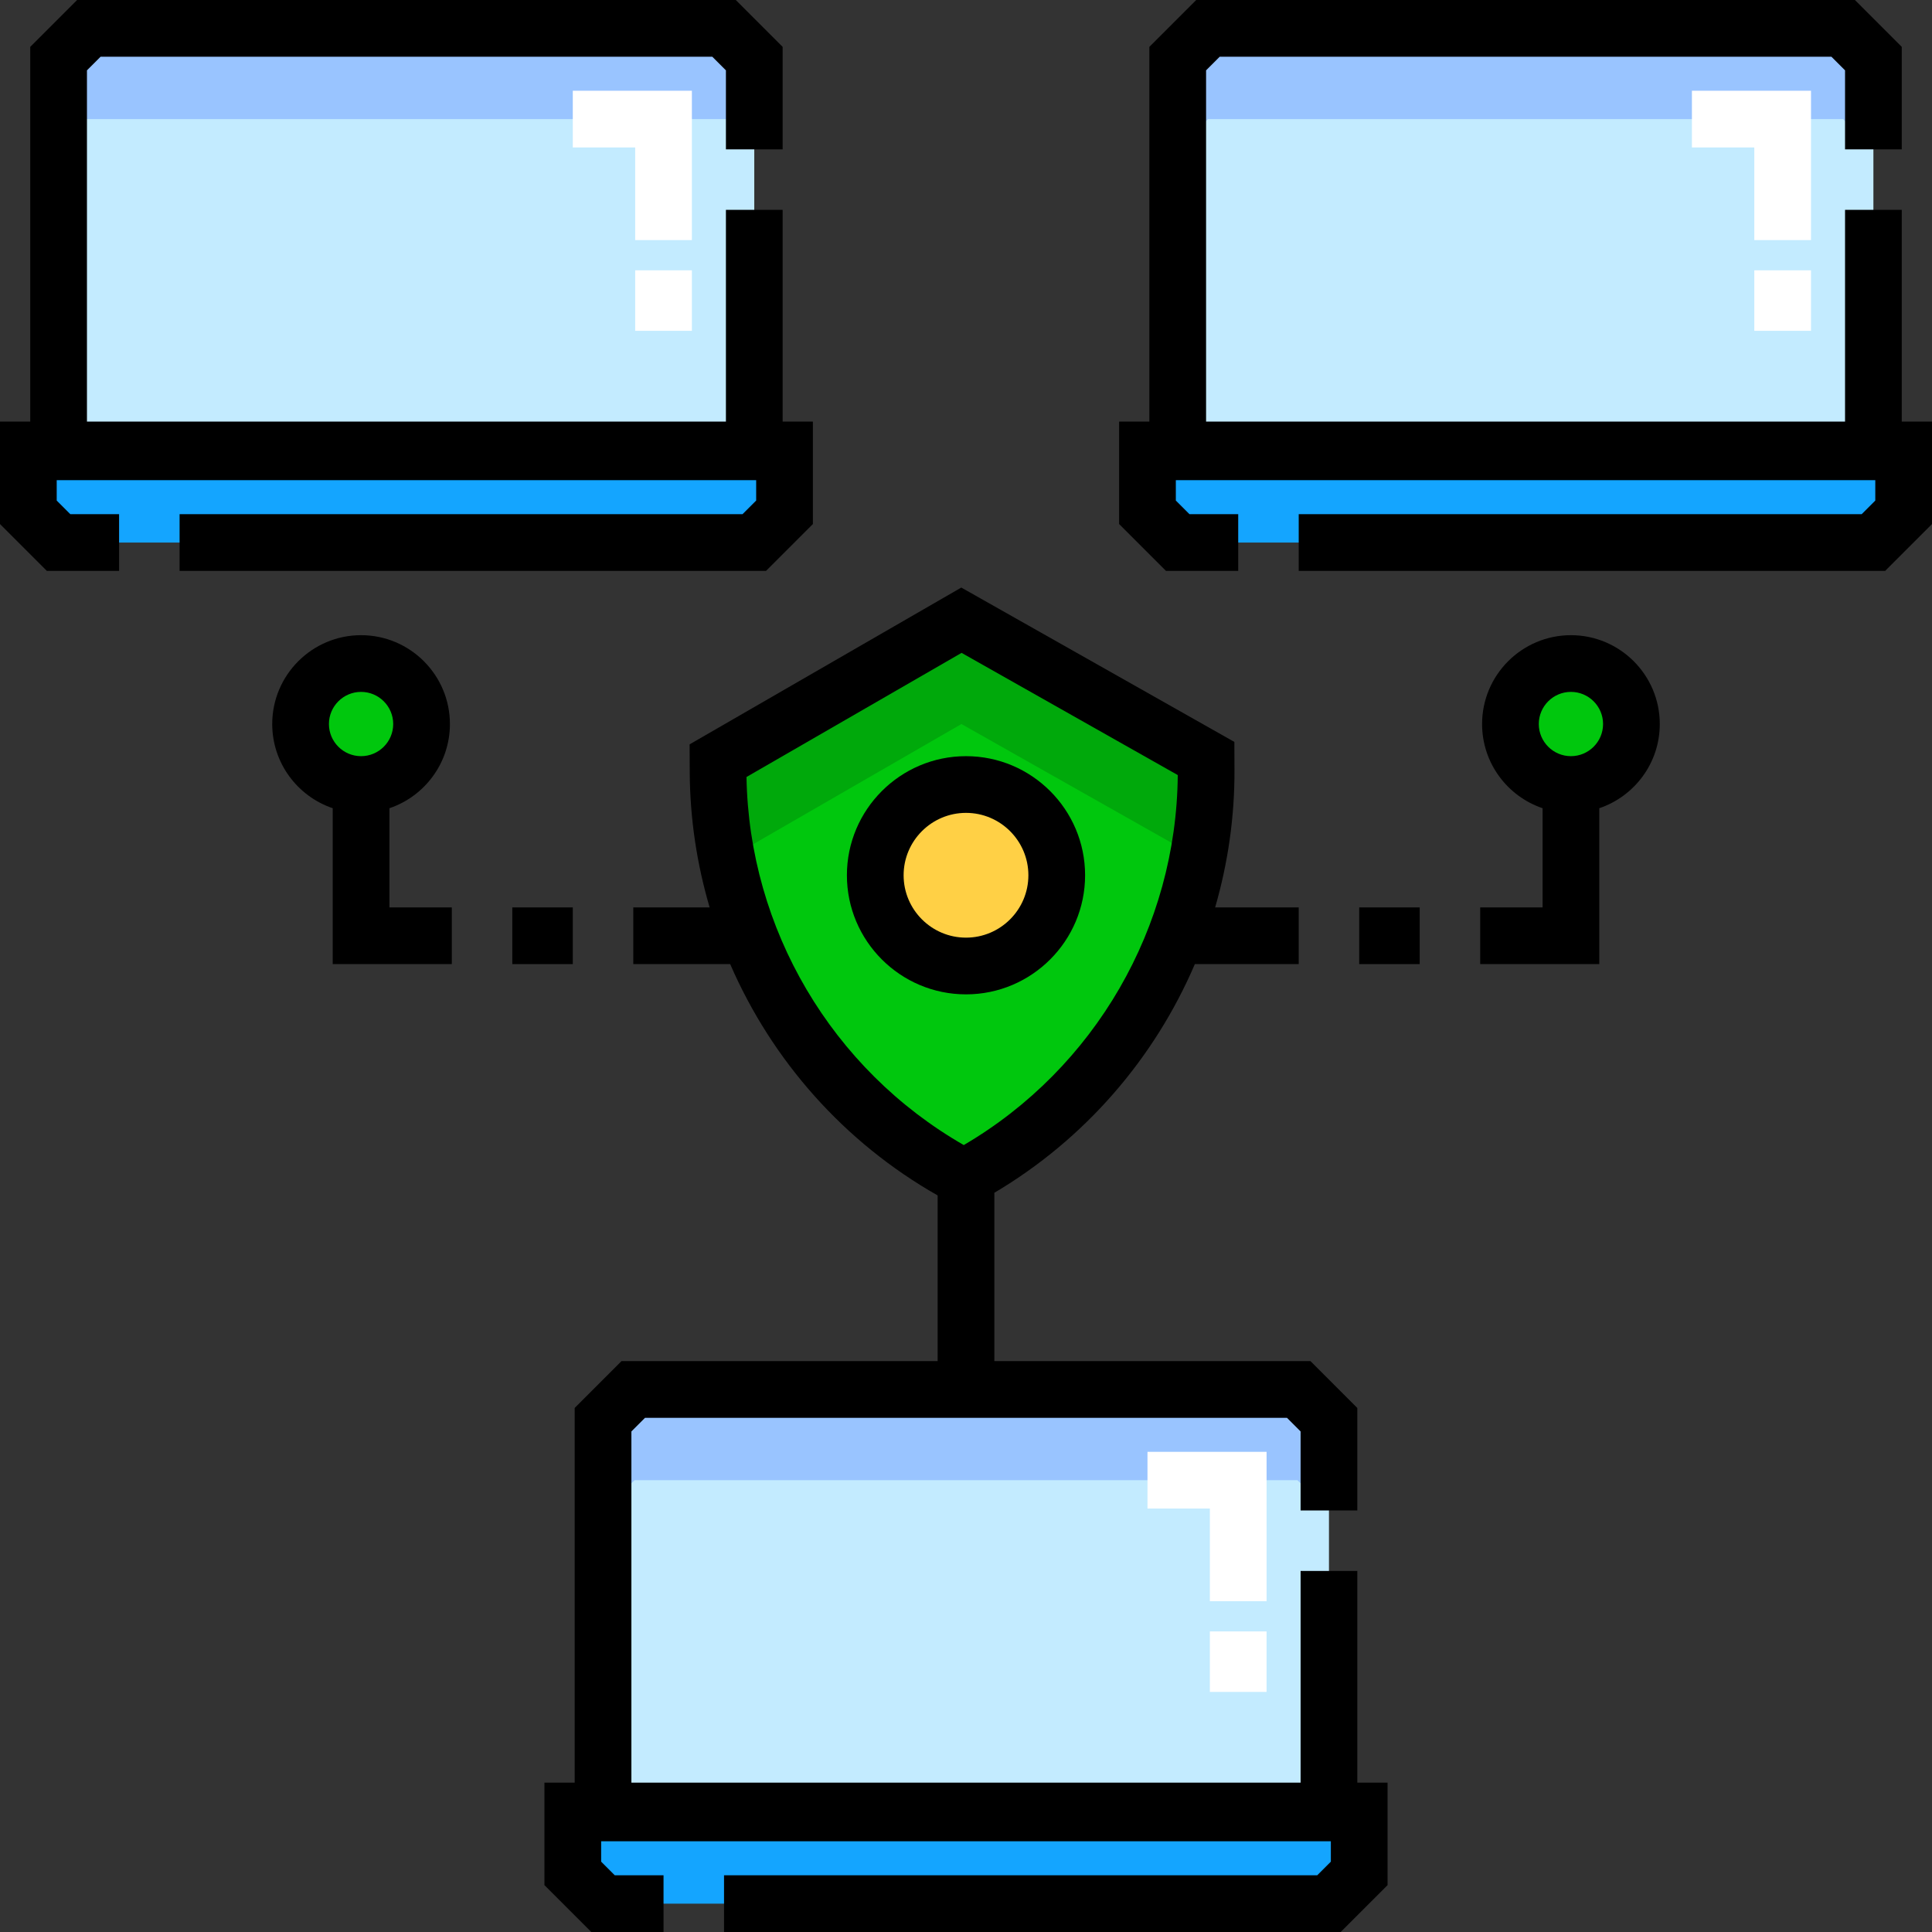 <?xml version="1.0" encoding="iso-8859-1"?>
<!-- Generator: Adobe Illustrator 19.0.0, SVG Export Plug-In . SVG Version: 6.00 Build 0)  -->
<svg version="1.1" id="Capa_1" xmlns="http://www.w3.org/2000/svg" xmlns:xlink="http://www.w3.org/1999/xlink" x="0px" y="0px"
	 viewBox="0 0 512 512" style="enable-background:new 0 0 512 512;" xml:space="preserve">
<rect x="0" y="0" width="512" height="512" fill="#333333" stroke="none"/>
<polygon style="fill:#C3EBFF;" points="496.47,119.734 496.47,15.53 488.454,7.515 320.125,7.515 312.11,15.53 312.11,119.734 "/>
<polygon style="fill:#99C4FF;" points="488.454,7.515 320.125,7.515 312.11,15.53 312.11,39.577 320.125,31.562 488.454,31.562 
	496.47,39.577 496.47,15.53 "/>
<polygon style="fill:#14A5FF;" points="496.47,143.781 312.11,143.781 304.094,135.765 304.094,119.233 504.485,119.233 
	504.485,135.765 "/>
<polygon style="fill:#C3EBFF;" points="199.89,39.577 199.89,15.53 191.875,7.515 23.546,7.515 15.53,15.53 15.53,119.734 
	199.89,119.734 199.89,55.609 "/>
<polygon style="fill:#99C4FF;" points="199.89,31.562 199.89,9.232 191.875,7.515 23.546,7.515 15.53,9.232 15.53,31.562 "/>
<polygon style="fill:#14A5FF;" points="199.89,143.781 15.53,143.781 7.515,135.765 7.515,119.233 207.906,119.233 207.906,135.765 
	"/>
<polygon style="fill:#C3EBFF;" points="352.188,480.438 352.188,376.235 343.824,368.219 168.176,368.219 159.812,376.235 
	159.812,480.438 "/>
<polygon style="fill:#99C4FF;" points="343.824,368.219 168.176,368.219 159.812,376.235 159.812,400.282 168.176,392.266 
	343.824,392.266 352.188,400.282 352.188,376.235 "/>
<polygon style="fill:#14A5FF;" points="351.867,504.485 160.133,504.485 151.796,496.47 151.796,479.937 360.204,479.937 
	360.204,496.47 "/>
<path style="fill:#00C70D;" d="M258.527,310.333l-3.078,1.776l-3.094-1.749c-38.176-21.58-61.858-61.965-62.053-105.818
	l-0.013-2.956l64.502-37.225l64.832,36.649l0.013,2.956C319.831,247.819,296.509,288.413,258.527,310.333z"/>
<path style="fill:#00A90B;" d="M192.64,227.743l62.151-35.868l62.69,35.438c1.447-7.617,2.189-15.427,2.154-23.347l-0.013-2.956
	l-64.832-36.649l-64.502,37.225l0.013,2.956C190.337,212.419,191.141,220.179,192.64,227.743z"/>
<circle style="fill:#FFD045;" cx="256" cy="231.953" r="24.047"/>
<g>
	<circle style="fill:#00C70D;" cx="95.687" cy="191.875" r="16.031"/>
	<circle style="fill:#00C70D;" cx="416.313" cy="191.875" r="16.031"/>
</g>
<polygon points="503.984,111.718 503.984,55.609 488.955,55.609 488.955,111.718 319.624,111.718 319.624,18.642 323.237,15.029 
	485.342,15.029 488.955,18.642 488.955,39.577 503.984,39.577 503.984,12.418 491.566,0 317.013,0 304.595,12.418 304.595,111.718 
	296.579,111.718 296.579,138.877 308.998,151.296 328.141,151.296 328.141,136.266 315.222,136.266 311.609,132.653 
	311.609,127.249 496.971,127.249 496.971,132.653 493.358,136.266 344.172,136.266 344.172,151.296 499.582,151.296 512,138.877 
	512,111.718 "/>
<g>
	<polygon style="fill:#FFFFFF;" points="479.937,63.624 464.908,63.624 464.908,39.076 448.376,39.076 448.376,24.047 
		479.937,24.047 	"/>
	<rect x="464.908" y="71.64" style="fill:#FFFFFF;" width="15.029" height="16.031"/>
</g>
<polygon points="207.405,111.718 207.405,55.609 192.376,55.609 192.376,111.718 23.045,111.718 23.045,18.642 26.658,15.029 
	188.763,15.029 192.376,18.642 192.376,39.577 207.405,39.577 207.405,12.418 194.987,0 20.434,0 8.016,12.418 8.016,111.718 
	0,111.718 0,138.877 12.418,151.296 31.562,151.296 31.562,136.266 18.642,136.266 15.029,132.653 15.029,127.249 200.391,127.249 
	200.391,132.653 196.778,136.266 47.593,136.266 47.593,151.296 203.002,151.296 215.421,138.877 215.421,111.718 "/>
<g>
	<polygon style="fill:#FFFFFF;" points="183.358,63.624 168.329,63.624 168.329,39.076 151.796,39.076 151.796,24.047 
		183.358,24.047 	"/>
	<rect x="168.329" y="71.64" style="fill:#FFFFFF;" width="15.029" height="16.031"/>
	<polygon style="fill:#FFFFFF;" points="335.656,424.329 320.626,424.329 320.626,399.781 304.094,399.781 304.094,384.751 
		335.656,384.751 	"/>
	<rect x="320.626" y="432.344" style="fill:#FFFFFF;" width="15.029" height="16.031"/>
</g>
<path d="M359.703,472.423v-56.11h-15.029v56.11H167.327v-93.076l3.613-3.613h170.119l3.613,3.613v20.935h15.029v-27.159
	l-12.417-12.418h-83.77v-44.608c24.024-14.225,42.44-35.646,53.134-60.597h27.524V240.47h-22.147
	c3.399-11.729,5.181-24.014,5.125-36.535l-0.031-7.318l-72.366-40.909l-71.997,41.55l0.031,7.318
	c0.055,12.309,1.886,24.374,5.275,35.893h-20.234v15.029h25.677c11.043,25.461,30.129,47.201,54.98,61.301v43.906h-83.77
	l-12.418,12.418v99.3h-8.016v27.159L156.7,512h19.143v-15.029h-12.919l-3.613-3.613v-5.405h193.378v5.405l-3.613,3.613H191.875V512
	H355.3l12.418-12.418v-27.159H359.703z M197.83,205.91l56.998-32.894l57.29,32.385c-0.316,40.274-21.929,77.68-56.708,98.051
	C220.45,283.391,198.504,246.183,197.83,205.91z"/>
<path d="M256,263.515c-17.403,0-31.562-14.159-31.562-31.562s14.159-31.562,31.562-31.562s31.562,14.159,31.562,31.562
	S273.403,263.515,256,263.515z M256,215.421c-9.116,0-16.532,7.416-16.532,16.532s7.416,16.532,16.532,16.532
	s16.532-7.416,16.532-16.532S265.116,215.421,256,215.421z"/>
<path d="M439.859,191.875c0-12.983-10.563-23.546-23.546-23.546s-23.546,10.563-23.546,23.546c0,10.356,6.723,19.165,16.031,22.31
	v26.285h-16.532v15.029h31.562v-41.315C433.136,211.04,439.859,202.231,439.859,191.875z M416.313,200.391
	c-4.696,0-8.517-3.82-8.517-8.517s3.82-8.517,8.517-8.517c4.696,0,8.517,3.82,8.517,8.517S421.009,200.391,416.313,200.391z"/>
<rect x="360.204" y="240.47" width="16.031" height="15.029"/>
<path d="M103.202,240.47v-26.285c9.308-3.144,16.031-11.953,16.031-22.31c0-12.983-10.563-23.546-23.546-23.546
	s-23.546,10.563-23.546,23.546c0,10.356,6.723,19.165,16.031,22.31v41.315h31.562V240.47H103.202z M95.687,183.358
	c4.696,0,8.517,3.82,8.517,8.517s-3.82,8.517-8.517,8.517s-8.517-3.82-8.517-8.517S90.991,183.358,95.687,183.358z"/>
<rect x="135.765" y="240.47" width="16.031" height="15.029"/>
<g>
</g>
<g>
</g>
<g>
</g>
<g>
</g>
<g>
</g>
<g>
</g>
<g>
</g>
<g>
</g>
<g>
</g>
<g>
</g>
<g>
</g>
<g>
</g>
<g>
</g>
<g>
</g>
<g>
</g>
</svg>
